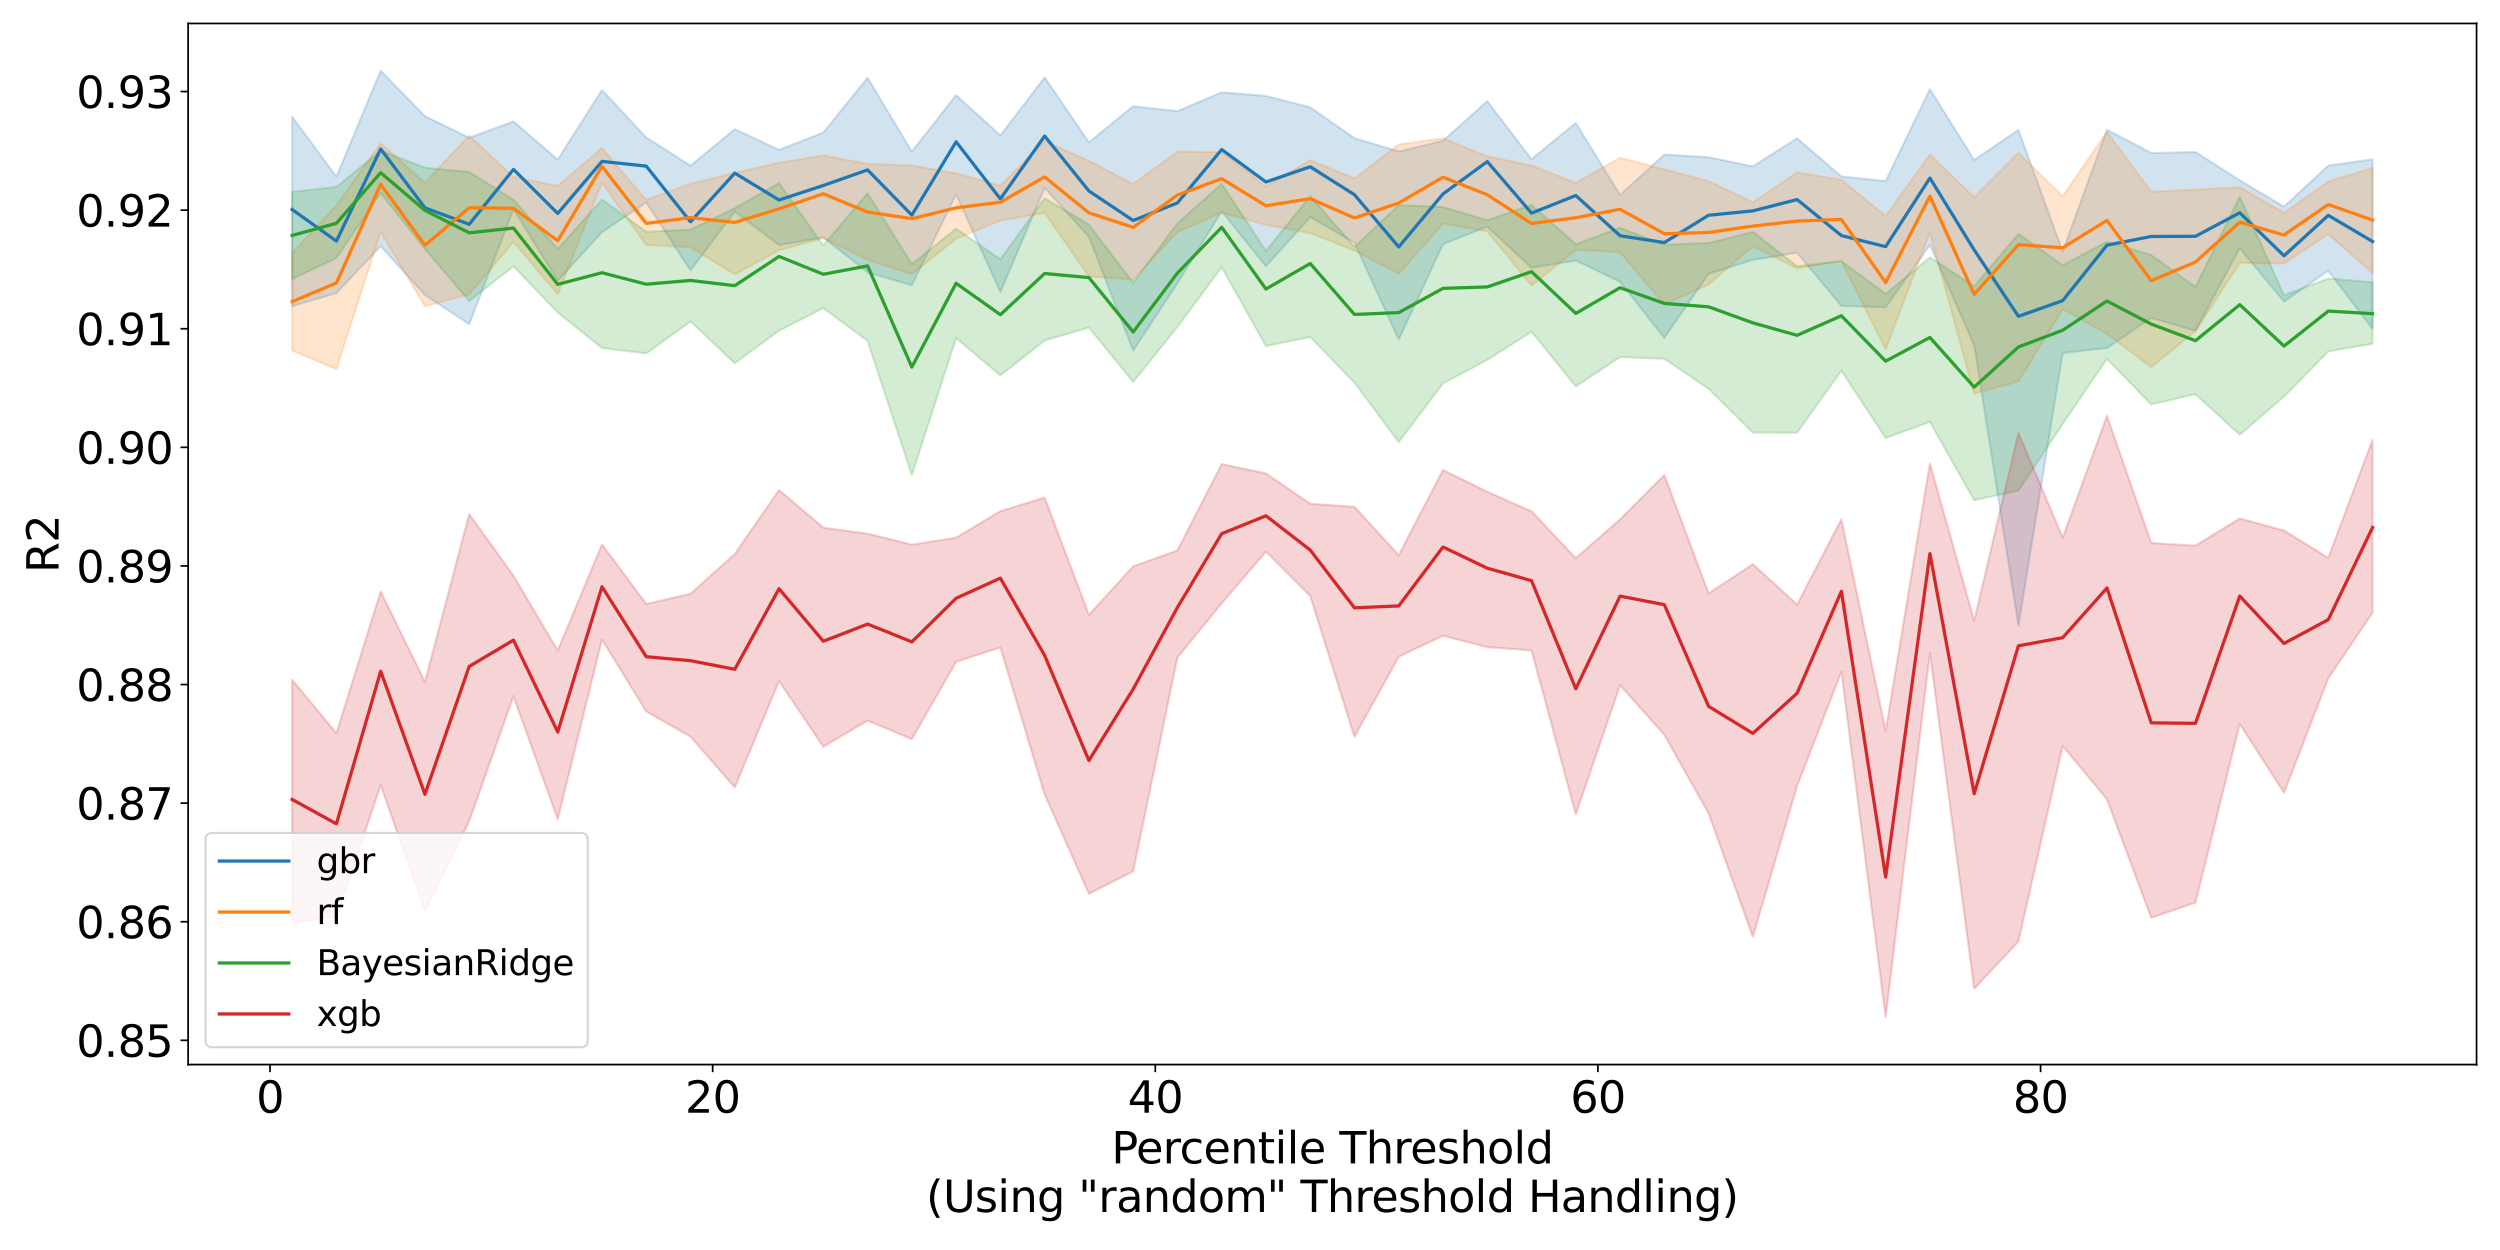 <?xml version="1.0" encoding="utf-8" standalone="no"?>
<!DOCTYPE svg PUBLIC "-//W3C//DTD SVG 1.1//EN"
  "http://www.w3.org/Graphics/SVG/1.1/DTD/svg11.dtd">
<svg xmlns:xlink="http://www.w3.org/1999/xlink" width="1152pt" height="576pt" viewBox="0 0 1152 576" xmlns="http://www.w3.org/2000/svg" version="1.1">
 <defs>
  <style type="text/css">*{stroke-linejoin: round; stroke-linecap: butt}</style>
 </defs>
 <g id="figure_1">
  <g id="patch_1">
   <path d="M 0 576 
L 1152 576 
L 1152 0 
L 0 0 
z
" style="fill: #ffffff"/>
  </g>
  <g id="axes_1">
   <g id="patch_2">
    <path d="M 86.69 490.552 
L 1141.2 490.552 
L 1141.2 10.8 
L 86.69 10.8 
z
" style="fill: #ffffff"/>
   </g>
   <g id="PolyCollection_1">
    <defs>
     <path id="m65c84bf199" d="M 134.622 -522.173 
L 134.622 -434.876 
L 155.019 -440.939 
L 175.416 -462.567 
L 195.812 -440.075 
L 216.209 -426.614 
L 236.606 -479.627 
L 257.003 -446.663 
L 277.399 -469.072 
L 297.796 -482.695 
L 318.193 -451.39 
L 338.589 -478.492 
L 358.986 -463.046 
L 379.383 -466.596 
L 399.78 -450.514 
L 420.176 -444.516 
L 440.573 -486.48 
L 460.97 -441.399 
L 481.366 -489.42 
L 501.763 -466.895 
L 522.16 -414.478 
L 542.557 -445.457 
L 562.953 -478.683 
L 583.35 -453.281 
L 603.747 -475.954 
L 624.143 -464.143 
L 644.54 -419.506 
L 664.937 -463.505 
L 685.333 -471.563 
L 705.73 -452.551 
L 726.127 -455.969 
L 746.524 -446.17 
L 766.92 -420.3 
L 787.317 -449.829 
L 807.714 -456.222 
L 828.11 -459.527 
L 848.507 -435.044 
L 868.904 -434.401 
L 889.301 -463.091 
L 909.697 -416.964 
L 930.094 -287.793 
L 950.491 -413.346 
L 970.887 -415.622 
L 991.284 -429.501 
L 1011.681 -423.576 
L 1032.078 -461.622 
L 1052.474 -437.03 
L 1072.871 -451.268 
L 1093.268 -424.403 
L 1093.268 -502.571 
L 1093.268 -502.571 
L 1072.871 -499.705 
L 1052.474 -480.753 
L 1032.078 -492.909 
L 1011.681 -505.954 
L 991.284 -505.476 
L 970.887 -516.25 
L 950.491 -460.123 
L 930.094 -516.108 
L 909.697 -502.295 
L 889.301 -534.876 
L 868.904 -492.544 
L 848.507 -494.696 
L 828.11 -512.258 
L 807.714 -499.315 
L 787.317 -503.562 
L 766.92 -504.787 
L 746.524 -486.157 
L 726.127 -519.344 
L 705.73 -502.606 
L 685.333 -529.397 
L 664.937 -511.141 
L 644.54 -506.236 
L 624.143 -512.314 
L 603.747 -526.527 
L 583.35 -531.777 
L 562.953 -533.443 
L 542.557 -524.764 
L 522.16 -527.014 
L 501.763 -510.441 
L 481.366 -540.308 
L 460.97 -513.609 
L 440.573 -532.135 
L 420.176 -506.169 
L 399.78 -540.166 
L 379.383 -514.876 
L 358.986 -506.96 
L 338.589 -516.476 
L 318.193 -499.692 
L 297.796 -512.601 
L 277.399 -534.536 
L 257.003 -502.471 
L 236.606 -520.031 
L 216.209 -512.505 
L 195.812 -522.482 
L 175.416 -543.393 
L 155.019 -494.554 
L 134.622 -522.173 
z
" style="stroke: #1f77b4; stroke-opacity: 0.2"/>
    </defs>
    <g clip-path="url(#p43ee505c95)">
     <use xlink:href="#m65c84bf199" x="0" y="576" style="fill: #1f77b4; fill-opacity: 0.2; stroke: #1f77b4; stroke-opacity: 0.2"/>
    </g>
   </g>
   <g id="PolyCollection_2">
    <defs>
     <path id="mfdf18bf08e" d="M 134.622 -459.369 
L 134.622 -414.437 
L 155.019 -405.937 
L 175.416 -469.238 
L 195.812 -434.905 
L 216.209 -440.392 
L 236.606 -464.565 
L 257.003 -440.384 
L 277.399 -491.806 
L 297.796 -463.134 
L 318.193 -462.031 
L 338.589 -449.573 
L 358.986 -460.677 
L 379.383 -466.306 
L 399.78 -456.303 
L 420.176 -449.628 
L 440.573 -466 
L 460.97 -474.373 
L 481.366 -477.911 
L 501.763 -448.609 
L 522.16 -447.147 
L 542.557 -469.043 
L 562.953 -478.029 
L 583.35 -472.402 
L 603.747 -468.532 
L 624.143 -460.591 
L 644.54 -449.834 
L 664.937 -472.993 
L 685.333 -469.453 
L 705.73 -444.383 
L 726.127 -460.842 
L 746.524 -459.788 
L 766.92 -435.756 
L 787.317 -444.882 
L 807.714 -462.5 
L 828.11 -452.389 
L 848.507 -455.811 
L 868.904 -415.103 
L 889.301 -468.787 
L 909.697 -394.677 
L 930.094 -400.186 
L 950.491 -433.6 
L 970.887 -422.117 
L 991.284 -406.804 
L 1011.681 -423.466 
L 1032.078 -454.818 
L 1052.474 -454.608 
L 1072.871 -468.103 
L 1093.268 -450.206 
L 1093.268 -498.607 
L 1093.268 -498.607 
L 1072.871 -492.334 
L 1052.474 -477.936 
L 1032.078 -489.693 
L 1011.681 -488.631 
L 991.284 -487.655 
L 970.887 -515.163 
L 950.491 -485.538 
L 930.094 -505.513 
L 909.697 -485.106 
L 889.301 -504.798 
L 868.904 -476.472 
L 848.507 -493.205 
L 828.11 -496.513 
L 807.714 -482.82 
L 787.317 -492.528 
L 766.92 -497.977 
L 746.524 -503.282 
L 726.127 -491.747 
L 705.73 -499.703 
L 685.333 -503.926 
L 664.937 -512.251 
L 644.54 -509.445 
L 624.143 -493.795 
L 603.747 -502.216 
L 583.35 -490.141 
L 562.953 -505.949 
L 542.557 -506.102 
L 522.16 -491.239 
L 501.763 -501.852 
L 481.366 -510.999 
L 460.97 -490.474 
L 440.573 -496.15 
L 420.176 -499.73 
L 399.78 -500.481 
L 379.383 -504.359 
L 358.986 -500.988 
L 338.589 -496.319 
L 318.193 -491.37 
L 297.796 -483.86 
L 277.399 -507.718 
L 257.003 -490.342 
L 236.606 -494.416 
L 216.209 -513.512 
L 195.812 -491.841 
L 175.416 -509.992 
L 155.019 -481.347 
L 134.622 -459.369 
z
" style="stroke: #ff7f0e; stroke-opacity: 0.2"/>
    </defs>
    <g clip-path="url(#p43ee505c95)">
     <use xlink:href="#mfdf18bf08e" x="0" y="576" style="fill: #ff7f0e; fill-opacity: 0.2; stroke: #ff7f0e; stroke-opacity: 0.2"/>
    </g>
   </g>
   <g id="PolyCollection_3">
    <defs>
     <path id="m3c37f351e6" d="M 134.622 -487.608 
L 134.622 -447.388 
L 155.019 -457.084 
L 175.416 -487.029 
L 195.812 -461.248 
L 216.209 -437.329 
L 236.606 -453.294 
L 257.003 -432.002 
L 277.399 -415.656 
L 297.796 -413.135 
L 318.193 -427.887 
L 338.589 -408.627 
L 358.986 -423.643 
L 379.383 -434.027 
L 399.78 -418.917 
L 420.176 -357.126 
L 440.573 -420.206 
L 460.97 -403.026 
L 481.366 -419.095 
L 501.763 -425.107 
L 522.16 -399.987 
L 542.557 -425.399 
L 562.953 -452.848 
L 583.35 -416.535 
L 603.747 -420.709 
L 624.143 -399.682 
L 644.54 -372.321 
L 664.937 -399.329 
L 685.333 -410.133 
L 705.73 -423.154 
L 726.127 -397.94 
L 746.524 -411.455 
L 766.92 -410.679 
L 787.317 -396.877 
L 807.714 -376.667 
L 828.11 -376.628 
L 848.507 -405.206 
L 868.904 -374.174 
L 889.301 -381.609 
L 909.697 -345.486 
L 930.094 -349.943 
L 950.491 -380.695 
L 970.887 -410.637 
L 991.284 -389.681 
L 1011.681 -394.332 
L 1032.078 -375.674 
L 1052.474 -393.267 
L 1072.871 -414.054 
L 1093.268 -417.618 
L 1093.268 -445.939 
L 1093.268 -445.939 
L 1072.871 -447.661 
L 1052.474 -439.955 
L 1032.078 -485.324 
L 1011.681 -443.735 
L 991.284 -458.462 
L 970.887 -464.64 
L 950.491 -453.766 
L 930.094 -468.252 
L 909.697 -444.149 
L 889.301 -457.373 
L 868.904 -440.618 
L 848.507 -455.634 
L 828.11 -453.334 
L 807.714 -469.161 
L 787.317 -464.008 
L 766.92 -463.292 
L 746.524 -471.031 
L 726.127 -463.467 
L 705.73 -481.583 
L 685.333 -474.496 
L 664.937 -480.579 
L 644.54 -481.493 
L 624.143 -462.176 
L 603.747 -485.627 
L 583.35 -460.375 
L 562.953 -491.254 
L 542.557 -473.094 
L 522.16 -445.684 
L 501.763 -472.45 
L 481.366 -484.628 
L 460.97 -456.517 
L 440.573 -470.649 
L 420.176 -454.318 
L 399.78 -486.936 
L 379.383 -462.959 
L 358.986 -491.629 
L 338.589 -480.094 
L 318.193 -470.189 
L 297.796 -469.169 
L 277.399 -484.012 
L 257.003 -461.287 
L 236.606 -483.978 
L 216.209 -496.732 
L 195.812 -498.727 
L 175.416 -506.566 
L 155.019 -489.84 
L 134.622 -487.608 
z
" style="stroke: #2ca02c; stroke-opacity: 0.2"/>
    </defs>
    <g clip-path="url(#p43ee505c95)">
     <use xlink:href="#m3c37f351e6" x="0" y="576" style="fill: #2ca02c; fill-opacity: 0.2; stroke: #2ca02c; stroke-opacity: 0.2"/>
    </g>
   </g>
   <g id="PolyCollection_4">
    <defs>
     <path id="m3dfb77fd71" d="M 134.622 -262.687 
L 134.622 -150.716 
L 155.019 -153.682 
L 175.416 -214.195 
L 195.812 -156.403 
L 216.209 -197.582 
L 236.606 -255.196 
L 257.003 -198.508 
L 277.399 -281.242 
L 297.796 -248.171 
L 318.193 -236.539 
L 338.589 -213.142 
L 358.986 -262.183 
L 379.383 -231.902 
L 399.78 -243.945 
L 420.176 -235.402 
L 440.573 -271.037 
L 460.97 -277.629 
L 481.366 -209.942 
L 501.763 -164.162 
L 522.16 -174.477 
L 542.557 -272.993 
L 562.953 -297.962 
L 583.35 -321.82 
L 603.747 -301.381 
L 624.143 -236.498 
L 644.54 -273.405 
L 664.937 -283.026 
L 685.333 -277.795 
L 705.73 -276.31 
L 726.127 -200.76 
L 746.524 -260.269 
L 766.92 -237.408 
L 787.317 -201.238 
L 807.714 -144.317 
L 828.11 -213.849 
L 848.507 -266.402 
L 868.904 -107.255 
L 889.301 -275.035 
L 909.697 -120.384 
L 930.094 -142.167 
L 950.491 -232.264 
L 970.887 -207.739 
L 991.284 -153.105 
L 1011.681 -160.082 
L 1032.078 -242.383 
L 1052.474 -210.703 
L 1072.871 -263.43 
L 1093.268 -293.633 
L 1093.268 -373.327 
L 1093.268 -373.327 
L 1072.871 -318.947 
L 1052.474 -331.53 
L 1032.078 -337.1 
L 1011.681 -324.568 
L 991.284 -325.791 
L 970.887 -384.374 
L 950.491 -328.231 
L 930.094 -376.56 
L 909.697 -289.982 
L 889.301 -362.477 
L 868.904 -239.242 
L 848.507 -336.693 
L 828.11 -297.407 
L 807.714 -316.027 
L 787.317 -302.589 
L 766.92 -357.108 
L 746.524 -336.673 
L 726.127 -318.783 
L 705.73 -340.383 
L 685.333 -349.379 
L 664.937 -359.437 
L 644.54 -320.18 
L 624.143 -342.452 
L 603.747 -343.889 
L 583.35 -357.82 
L 562.953 -362.17 
L 542.557 -322.375 
L 522.16 -314.99 
L 501.763 -292.706 
L 481.366 -346.724 
L 460.97 -340.471 
L 440.573 -328.255 
L 420.176 -325.016 
L 399.78 -330.097 
L 379.383 -332.841 
L 358.986 -350.2 
L 338.589 -320.725 
L 318.193 -302.391 
L 297.796 -297.674 
L 277.399 -325.118 
L 257.003 -276.236 
L 236.606 -310.7 
L 216.209 -339.075 
L 195.812 -261.777 
L 175.416 -303.471 
L 155.019 -238.125 
L 134.622 -262.687 
z
" style="stroke: #d62728; stroke-opacity: 0.2"/>
    </defs>
    <g clip-path="url(#p43ee505c95)">
     <use xlink:href="#m3dfb77fd71" x="0" y="576" style="fill: #d62728; fill-opacity: 0.2; stroke: #d62728; stroke-opacity: 0.2"/>
    </g>
   </g>
   <g id="matplotlib.axis_1">
    <g id="xtick_1">
     <g id="line2d_1">
      <defs>
       <path id="ma07304dc47" d="M 0 0 
L 0 3.5 
" style="stroke: #000000; stroke-width: 0.8"/>
      </defs>
      <g>
       <use xlink:href="#ma07304dc47" x="124.424" y="490.552" style="stroke: #000000; stroke-width: 0.8"/>
      </g>
     </g>
     <g id="text_1">
      <!-- 0 -->
      <g transform="translate(118.061 512.749) scale(0.2 -0.2)">
       <defs>
        <path id="DejaVuSans-30" d="M 2034 4250 
Q 1547 4250 1301 3770 
Q 1056 3291 1056 2328 
Q 1056 1369 1301 889 
Q 1547 409 2034 409 
Q 2525 409 2770 889 
Q 3016 1369 3016 2328 
Q 3016 3291 2770 3770 
Q 2525 4250 2034 4250 
z
M 2034 4750 
Q 2819 4750 3233 4129 
Q 3647 3509 3647 2328 
Q 3647 1150 3233 529 
Q 2819 -91 2034 -91 
Q 1250 -91 836 529 
Q 422 1150 422 2328 
Q 422 3509 836 4129 
Q 1250 4750 2034 4750 
z
" transform="scale(0.016)"/>
       </defs>
       <use xlink:href="#DejaVuSans-30"/>
      </g>
     </g>
    </g>
    <g id="xtick_2">
     <g id="line2d_2">
      <g>
       <use xlink:href="#ma07304dc47" x="328.391" y="490.552" style="stroke: #000000; stroke-width: 0.8"/>
      </g>
     </g>
     <g id="text_2">
      <!-- 20 -->
      <g transform="translate(315.666 512.749) scale(0.2 -0.2)">
       <defs>
        <path id="DejaVuSans-32" d="M 1228 531 
L 3431 531 
L 3431 0 
L 469 0 
L 469 531 
Q 828 903 1448 1529 
Q 2069 2156 2228 2338 
Q 2531 2678 2651 2914 
Q 2772 3150 2772 3378 
Q 2772 3750 2511 3984 
Q 2250 4219 1831 4219 
Q 1534 4219 1204 4116 
Q 875 4013 500 3803 
L 500 4441 
Q 881 4594 1212 4672 
Q 1544 4750 1819 4750 
Q 2544 4750 2975 4387 
Q 3406 4025 3406 3419 
Q 3406 3131 3298 2873 
Q 3191 2616 2906 2266 
Q 2828 2175 2409 1742 
Q 1991 1309 1228 531 
z
" transform="scale(0.016)"/>
       </defs>
       <use xlink:href="#DejaVuSans-32"/>
       <use xlink:href="#DejaVuSans-30" x="63.623"/>
      </g>
     </g>
    </g>
    <g id="xtick_3">
     <g id="line2d_3">
      <g>
       <use xlink:href="#ma07304dc47" x="532.358" y="490.552" style="stroke: #000000; stroke-width: 0.8"/>
      </g>
     </g>
     <g id="text_3">
      <!-- 40 -->
      <g transform="translate(519.633 512.749) scale(0.2 -0.2)">
       <defs>
        <path id="DejaVuSans-34" d="M 2419 4116 
L 825 1625 
L 2419 1625 
L 2419 4116 
z
M 2253 4666 
L 3047 4666 
L 3047 1625 
L 3713 1625 
L 3713 1100 
L 3047 1100 
L 3047 0 
L 2419 0 
L 2419 1100 
L 313 1100 
L 313 1709 
L 2253 4666 
z
" transform="scale(0.016)"/>
       </defs>
       <use xlink:href="#DejaVuSans-34"/>
       <use xlink:href="#DejaVuSans-30" x="63.623"/>
      </g>
     </g>
    </g>
    <g id="xtick_4">
     <g id="line2d_4">
      <g>
       <use xlink:href="#ma07304dc47" x="736.325" y="490.552" style="stroke: #000000; stroke-width: 0.8"/>
      </g>
     </g>
     <g id="text_4">
      <!-- 60 -->
      <g transform="translate(723.6 512.749) scale(0.2 -0.2)">
       <defs>
        <path id="DejaVuSans-36" d="M 2113 2584 
Q 1688 2584 1439 2293 
Q 1191 2003 1191 1497 
Q 1191 994 1439 701 
Q 1688 409 2113 409 
Q 2538 409 2786 701 
Q 3034 994 3034 1497 
Q 3034 2003 2786 2293 
Q 2538 2584 2113 2584 
z
M 3366 4563 
L 3366 3988 
Q 3128 4100 2886 4159 
Q 2644 4219 2406 4219 
Q 1781 4219 1451 3797 
Q 1122 3375 1075 2522 
Q 1259 2794 1537 2939 
Q 1816 3084 2150 3084 
Q 2853 3084 3261 2657 
Q 3669 2231 3669 1497 
Q 3669 778 3244 343 
Q 2819 -91 2113 -91 
Q 1303 -91 875 529 
Q 447 1150 447 2328 
Q 447 3434 972 4092 
Q 1497 4750 2381 4750 
Q 2619 4750 2861 4703 
Q 3103 4656 3366 4563 
z
" transform="scale(0.016)"/>
       </defs>
       <use xlink:href="#DejaVuSans-36"/>
       <use xlink:href="#DejaVuSans-30" x="63.623"/>
      </g>
     </g>
    </g>
    <g id="xtick_5">
     <g id="line2d_5">
      <g>
       <use xlink:href="#ma07304dc47" x="940.292" y="490.552" style="stroke: #000000; stroke-width: 0.8"/>
      </g>
     </g>
     <g id="text_5">
      <!-- 80 -->
      <g transform="translate(927.567 512.749) scale(0.2 -0.2)">
       <defs>
        <path id="DejaVuSans-38" d="M 2034 2216 
Q 1584 2216 1326 1975 
Q 1069 1734 1069 1313 
Q 1069 891 1326 650 
Q 1584 409 2034 409 
Q 2484 409 2743 651 
Q 3003 894 3003 1313 
Q 3003 1734 2745 1975 
Q 2488 2216 2034 2216 
z
M 1403 2484 
Q 997 2584 770 2862 
Q 544 3141 544 3541 
Q 544 4100 942 4425 
Q 1341 4750 2034 4750 
Q 2731 4750 3128 4425 
Q 3525 4100 3525 3541 
Q 3525 3141 3298 2862 
Q 3072 2584 2669 2484 
Q 3125 2378 3379 2068 
Q 3634 1759 3634 1313 
Q 3634 634 3220 271 
Q 2806 -91 2034 -91 
Q 1263 -91 848 271 
Q 434 634 434 1313 
Q 434 1759 690 2068 
Q 947 2378 1403 2484 
z
M 1172 3481 
Q 1172 3119 1398 2916 
Q 1625 2713 2034 2713 
Q 2441 2713 2670 2916 
Q 2900 3119 2900 3481 
Q 2900 3844 2670 4047 
Q 2441 4250 2034 4250 
Q 1625 4250 1398 4047 
Q 1172 3844 1172 3481 
z
" transform="scale(0.016)"/>
       </defs>
       <use xlink:href="#DejaVuSans-38"/>
       <use xlink:href="#DejaVuSans-30" x="63.623"/>
      </g>
     </g>
    </g>
    <g id="text_6">
     <!-- Percentile Threshold -->
     <g transform="translate(512.165 536.105) scale(0.2 -0.2)">
      <defs>
       <path id="DejaVuSans-50" d="M 1259 4147 
L 1259 2394 
L 2053 2394 
Q 2494 2394 2734 2622 
Q 2975 2850 2975 3272 
Q 2975 3691 2734 3919 
Q 2494 4147 2053 4147 
L 1259 4147 
z
M 628 4666 
L 2053 4666 
Q 2838 4666 3239 4311 
Q 3641 3956 3641 3272 
Q 3641 2581 3239 2228 
Q 2838 1875 2053 1875 
L 1259 1875 
L 1259 0 
L 628 0 
L 628 4666 
z
" transform="scale(0.016)"/>
       <path id="DejaVuSans-65" d="M 3597 1894 
L 3597 1613 
L 953 1613 
Q 991 1019 1311 708 
Q 1631 397 2203 397 
Q 2534 397 2845 478 
Q 3156 559 3463 722 
L 3463 178 
Q 3153 47 2828 -22 
Q 2503 -91 2169 -91 
Q 1331 -91 842 396 
Q 353 884 353 1716 
Q 353 2575 817 3079 
Q 1281 3584 2069 3584 
Q 2775 3584 3186 3129 
Q 3597 2675 3597 1894 
z
M 3022 2063 
Q 3016 2534 2758 2815 
Q 2500 3097 2075 3097 
Q 1594 3097 1305 2825 
Q 1016 2553 972 2059 
L 3022 2063 
z
" transform="scale(0.016)"/>
       <path id="DejaVuSans-72" d="M 2631 2963 
Q 2534 3019 2420 3045 
Q 2306 3072 2169 3072 
Q 1681 3072 1420 2755 
Q 1159 2438 1159 1844 
L 1159 0 
L 581 0 
L 581 3500 
L 1159 3500 
L 1159 2956 
Q 1341 3275 1631 3429 
Q 1922 3584 2338 3584 
Q 2397 3584 2469 3576 
Q 2541 3569 2628 3553 
L 2631 2963 
z
" transform="scale(0.016)"/>
       <path id="DejaVuSans-63" d="M 3122 3366 
L 3122 2828 
Q 2878 2963 2633 3030 
Q 2388 3097 2138 3097 
Q 1578 3097 1268 2742 
Q 959 2388 959 1747 
Q 959 1106 1268 751 
Q 1578 397 2138 397 
Q 2388 397 2633 464 
Q 2878 531 3122 666 
L 3122 134 
Q 2881 22 2623 -34 
Q 2366 -91 2075 -91 
Q 1284 -91 818 406 
Q 353 903 353 1747 
Q 353 2603 823 3093 
Q 1294 3584 2113 3584 
Q 2378 3584 2631 3529 
Q 2884 3475 3122 3366 
z
" transform="scale(0.016)"/>
       <path id="DejaVuSans-6e" d="M 3513 2113 
L 3513 0 
L 2938 0 
L 2938 2094 
Q 2938 2591 2744 2837 
Q 2550 3084 2163 3084 
Q 1697 3084 1428 2787 
Q 1159 2491 1159 1978 
L 1159 0 
L 581 0 
L 581 3500 
L 1159 3500 
L 1159 2956 
Q 1366 3272 1645 3428 
Q 1925 3584 2291 3584 
Q 2894 3584 3203 3211 
Q 3513 2838 3513 2113 
z
" transform="scale(0.016)"/>
       <path id="DejaVuSans-74" d="M 1172 4494 
L 1172 3500 
L 2356 3500 
L 2356 3053 
L 1172 3053 
L 1172 1153 
Q 1172 725 1289 603 
Q 1406 481 1766 481 
L 2356 481 
L 2356 0 
L 1766 0 
Q 1100 0 847 248 
Q 594 497 594 1153 
L 594 3053 
L 172 3053 
L 172 3500 
L 594 3500 
L 594 4494 
L 1172 4494 
z
" transform="scale(0.016)"/>
       <path id="DejaVuSans-69" d="M 603 3500 
L 1178 3500 
L 1178 0 
L 603 0 
L 603 3500 
z
M 603 4863 
L 1178 4863 
L 1178 4134 
L 603 4134 
L 603 4863 
z
" transform="scale(0.016)"/>
       <path id="DejaVuSans-6c" d="M 603 4863 
L 1178 4863 
L 1178 0 
L 603 0 
L 603 4863 
z
" transform="scale(0.016)"/>
       <path id="DejaVuSans-20" transform="scale(0.016)"/>
       <path id="DejaVuSans-54" d="M -19 4666 
L 3928 4666 
L 3928 4134 
L 2272 4134 
L 2272 0 
L 1638 0 
L 1638 4134 
L -19 4134 
L -19 4666 
z
" transform="scale(0.016)"/>
       <path id="DejaVuSans-68" d="M 3513 2113 
L 3513 0 
L 2938 0 
L 2938 2094 
Q 2938 2591 2744 2837 
Q 2550 3084 2163 3084 
Q 1697 3084 1428 2787 
Q 1159 2491 1159 1978 
L 1159 0 
L 581 0 
L 581 4863 
L 1159 4863 
L 1159 2956 
Q 1366 3272 1645 3428 
Q 1925 3584 2291 3584 
Q 2894 3584 3203 3211 
Q 3513 2838 3513 2113 
z
" transform="scale(0.016)"/>
       <path id="DejaVuSans-73" d="M 2834 3397 
L 2834 2853 
Q 2591 2978 2328 3040 
Q 2066 3103 1784 3103 
Q 1356 3103 1142 2972 
Q 928 2841 928 2578 
Q 928 2378 1081 2264 
Q 1234 2150 1697 2047 
L 1894 2003 
Q 2506 1872 2764 1633 
Q 3022 1394 3022 966 
Q 3022 478 2636 193 
Q 2250 -91 1575 -91 
Q 1294 -91 989 -36 
Q 684 19 347 128 
L 347 722 
Q 666 556 975 473 
Q 1284 391 1588 391 
Q 1994 391 2212 530 
Q 2431 669 2431 922 
Q 2431 1156 2273 1281 
Q 2116 1406 1581 1522 
L 1381 1569 
Q 847 1681 609 1914 
Q 372 2147 372 2553 
Q 372 3047 722 3315 
Q 1072 3584 1716 3584 
Q 2034 3584 2315 3537 
Q 2597 3491 2834 3397 
z
" transform="scale(0.016)"/>
       <path id="DejaVuSans-6f" d="M 1959 3097 
Q 1497 3097 1228 2736 
Q 959 2375 959 1747 
Q 959 1119 1226 758 
Q 1494 397 1959 397 
Q 2419 397 2687 759 
Q 2956 1122 2956 1747 
Q 2956 2369 2687 2733 
Q 2419 3097 1959 3097 
z
M 1959 3584 
Q 2709 3584 3137 3096 
Q 3566 2609 3566 1747 
Q 3566 888 3137 398 
Q 2709 -91 1959 -91 
Q 1206 -91 779 398 
Q 353 888 353 1747 
Q 353 2609 779 3096 
Q 1206 3584 1959 3584 
z
" transform="scale(0.016)"/>
       <path id="DejaVuSans-64" d="M 2906 2969 
L 2906 4863 
L 3481 4863 
L 3481 0 
L 2906 0 
L 2906 525 
Q 2725 213 2448 61 
Q 2172 -91 1784 -91 
Q 1150 -91 751 415 
Q 353 922 353 1747 
Q 353 2572 751 3078 
Q 1150 3584 1784 3584 
Q 2172 3584 2448 3432 
Q 2725 3281 2906 2969 
z
M 947 1747 
Q 947 1113 1208 752 
Q 1469 391 1925 391 
Q 2381 391 2643 752 
Q 2906 1113 2906 1747 
Q 2906 2381 2643 2742 
Q 2381 3103 1925 3103 
Q 1469 3103 1208 2742 
Q 947 2381 947 1747 
z
" transform="scale(0.016)"/>
      </defs>
      <use xlink:href="#DejaVuSans-50"/>
      <use xlink:href="#DejaVuSans-65" x="56.678"/>
      <use xlink:href="#DejaVuSans-72" x="118.201"/>
      <use xlink:href="#DejaVuSans-63" x="157.064"/>
      <use xlink:href="#DejaVuSans-65" x="212.045"/>
      <use xlink:href="#DejaVuSans-6e" x="273.568"/>
      <use xlink:href="#DejaVuSans-74" x="336.947"/>
      <use xlink:href="#DejaVuSans-69" x="376.156"/>
      <use xlink:href="#DejaVuSans-6c" x="403.939"/>
      <use xlink:href="#DejaVuSans-65" x="431.723"/>
      <use xlink:href="#DejaVuSans-20" x="493.246"/>
      <use xlink:href="#DejaVuSans-54" x="525.033"/>
      <use xlink:href="#DejaVuSans-68" x="586.117"/>
      <use xlink:href="#DejaVuSans-72" x="649.496"/>
      <use xlink:href="#DejaVuSans-65" x="688.359"/>
      <use xlink:href="#DejaVuSans-73" x="749.883"/>
      <use xlink:href="#DejaVuSans-68" x="801.982"/>
      <use xlink:href="#DejaVuSans-6f" x="865.361"/>
      <use xlink:href="#DejaVuSans-6c" x="926.543"/>
      <use xlink:href="#DejaVuSans-64" x="954.326"/>
     </g>
     <!-- (Using "random" Threshold Handling) -->
     <g transform="translate(426.778 558.501) scale(0.2 -0.2)">
      <defs>
       <path id="DejaVuSans-28" d="M 1984 4856 
Q 1566 4138 1362 3434 
Q 1159 2731 1159 2009 
Q 1159 1288 1364 580 
Q 1569 -128 1984 -844 
L 1484 -844 
Q 1016 -109 783 600 
Q 550 1309 550 2009 
Q 550 2706 781 3412 
Q 1013 4119 1484 4856 
L 1984 4856 
z
" transform="scale(0.016)"/>
       <path id="DejaVuSans-55" d="M 556 4666 
L 1191 4666 
L 1191 1831 
Q 1191 1081 1462 751 
Q 1734 422 2344 422 
Q 2950 422 3222 751 
Q 3494 1081 3494 1831 
L 3494 4666 
L 4128 4666 
L 4128 1753 
Q 4128 841 3676 375 
Q 3225 -91 2344 -91 
Q 1459 -91 1007 375 
Q 556 841 556 1753 
L 556 4666 
z
" transform="scale(0.016)"/>
       <path id="DejaVuSans-67" d="M 2906 1791 
Q 2906 2416 2648 2759 
Q 2391 3103 1925 3103 
Q 1463 3103 1205 2759 
Q 947 2416 947 1791 
Q 947 1169 1205 825 
Q 1463 481 1925 481 
Q 2391 481 2648 825 
Q 2906 1169 2906 1791 
z
M 3481 434 
Q 3481 -459 3084 -895 
Q 2688 -1331 1869 -1331 
Q 1566 -1331 1297 -1286 
Q 1028 -1241 775 -1147 
L 775 -588 
Q 1028 -725 1275 -790 
Q 1522 -856 1778 -856 
Q 2344 -856 2625 -561 
Q 2906 -266 2906 331 
L 2906 616 
Q 2728 306 2450 153 
Q 2172 0 1784 0 
Q 1141 0 747 490 
Q 353 981 353 1791 
Q 353 2603 747 3093 
Q 1141 3584 1784 3584 
Q 2172 3584 2450 3431 
Q 2728 3278 2906 2969 
L 2906 3500 
L 3481 3500 
L 3481 434 
z
" transform="scale(0.016)"/>
       <path id="DejaVuSans-22" d="M 1147 4666 
L 1147 2931 
L 616 2931 
L 616 4666 
L 1147 4666 
z
M 2328 4666 
L 2328 2931 
L 1797 2931 
L 1797 4666 
L 2328 4666 
z
" transform="scale(0.016)"/>
       <path id="DejaVuSans-61" d="M 2194 1759 
Q 1497 1759 1228 1600 
Q 959 1441 959 1056 
Q 959 750 1161 570 
Q 1363 391 1709 391 
Q 2188 391 2477 730 
Q 2766 1069 2766 1631 
L 2766 1759 
L 2194 1759 
z
M 3341 1997 
L 3341 0 
L 2766 0 
L 2766 531 
Q 2569 213 2275 61 
Q 1981 -91 1556 -91 
Q 1019 -91 701 211 
Q 384 513 384 1019 
Q 384 1609 779 1909 
Q 1175 2209 1959 2209 
L 2766 2209 
L 2766 2266 
Q 2766 2663 2505 2880 
Q 2244 3097 1772 3097 
Q 1472 3097 1187 3025 
Q 903 2953 641 2809 
L 641 3341 
Q 956 3463 1253 3523 
Q 1550 3584 1831 3584 
Q 2591 3584 2966 3190 
Q 3341 2797 3341 1997 
z
" transform="scale(0.016)"/>
       <path id="DejaVuSans-6d" d="M 3328 2828 
Q 3544 3216 3844 3400 
Q 4144 3584 4550 3584 
Q 5097 3584 5394 3201 
Q 5691 2819 5691 2113 
L 5691 0 
L 5113 0 
L 5113 2094 
Q 5113 2597 4934 2840 
Q 4756 3084 4391 3084 
Q 3944 3084 3684 2787 
Q 3425 2491 3425 1978 
L 3425 0 
L 2847 0 
L 2847 2094 
Q 2847 2600 2669 2842 
Q 2491 3084 2119 3084 
Q 1678 3084 1418 2786 
Q 1159 2488 1159 1978 
L 1159 0 
L 581 0 
L 581 3500 
L 1159 3500 
L 1159 2956 
Q 1356 3278 1631 3431 
Q 1906 3584 2284 3584 
Q 2666 3584 2933 3390 
Q 3200 3197 3328 2828 
z
" transform="scale(0.016)"/>
       <path id="DejaVuSans-48" d="M 628 4666 
L 1259 4666 
L 1259 2753 
L 3553 2753 
L 3553 4666 
L 4184 4666 
L 4184 0 
L 3553 0 
L 3553 2222 
L 1259 2222 
L 1259 0 
L 628 0 
L 628 4666 
z
" transform="scale(0.016)"/>
       <path id="DejaVuSans-29" d="M 513 4856 
L 1013 4856 
Q 1481 4119 1714 3412 
Q 1947 2706 1947 2009 
Q 1947 1309 1714 600 
Q 1481 -109 1013 -844 
L 513 -844 
Q 928 -128 1133 580 
Q 1338 1288 1338 2009 
Q 1338 2731 1133 3434 
Q 928 4138 513 4856 
z
" transform="scale(0.016)"/>
      </defs>
      <use xlink:href="#DejaVuSans-28"/>
      <use xlink:href="#DejaVuSans-55" x="39.014"/>
      <use xlink:href="#DejaVuSans-73" x="112.207"/>
      <use xlink:href="#DejaVuSans-69" x="164.307"/>
      <use xlink:href="#DejaVuSans-6e" x="192.09"/>
      <use xlink:href="#DejaVuSans-67" x="255.469"/>
      <use xlink:href="#DejaVuSans-20" x="318.945"/>
      <use xlink:href="#DejaVuSans-22" x="350.732"/>
      <use xlink:href="#DejaVuSans-72" x="396.729"/>
      <use xlink:href="#DejaVuSans-61" x="437.842"/>
      <use xlink:href="#DejaVuSans-6e" x="499.121"/>
      <use xlink:href="#DejaVuSans-64" x="562.5"/>
      <use xlink:href="#DejaVuSans-6f" x="625.977"/>
      <use xlink:href="#DejaVuSans-6d" x="687.158"/>
      <use xlink:href="#DejaVuSans-22" x="784.57"/>
      <use xlink:href="#DejaVuSans-20" x="830.566"/>
      <use xlink:href="#DejaVuSans-54" x="862.354"/>
      <use xlink:href="#DejaVuSans-68" x="923.438"/>
      <use xlink:href="#DejaVuSans-72" x="986.816"/>
      <use xlink:href="#DejaVuSans-65" x="1025.68"/>
      <use xlink:href="#DejaVuSans-73" x="1087.203"/>
      <use xlink:href="#DejaVuSans-68" x="1139.303"/>
      <use xlink:href="#DejaVuSans-6f" x="1202.682"/>
      <use xlink:href="#DejaVuSans-6c" x="1263.863"/>
      <use xlink:href="#DejaVuSans-64" x="1291.646"/>
      <use xlink:href="#DejaVuSans-20" x="1355.123"/>
      <use xlink:href="#DejaVuSans-48" x="1386.91"/>
      <use xlink:href="#DejaVuSans-61" x="1462.105"/>
      <use xlink:href="#DejaVuSans-6e" x="1523.385"/>
      <use xlink:href="#DejaVuSans-64" x="1586.764"/>
      <use xlink:href="#DejaVuSans-6c" x="1650.24"/>
      <use xlink:href="#DejaVuSans-69" x="1678.023"/>
      <use xlink:href="#DejaVuSans-6e" x="1705.807"/>
      <use xlink:href="#DejaVuSans-67" x="1769.186"/>
      <use xlink:href="#DejaVuSans-29" x="1832.662"/>
     </g>
    </g>
   </g>
   <g id="matplotlib.axis_2">
    <g id="ytick_1">
     <g id="line2d_6">
      <defs>
       <path id="m0543163850" d="M 0 0 
L -3.5 0 
" style="stroke: #000000; stroke-width: 0.8"/>
      </defs>
      <g>
       <use xlink:href="#m0543163850" x="86.69" y="479.382" style="stroke: #000000; stroke-width: 0.8"/>
      </g>
     </g>
     <g id="text_7">
      <!-- 0.85 -->
      <g transform="translate(35.159 486.98) scale(0.2 -0.2)">
       <defs>
        <path id="DejaVuSans-2e" d="M 684 794 
L 1344 794 
L 1344 0 
L 684 0 
L 684 794 
z
" transform="scale(0.016)"/>
        <path id="DejaVuSans-35" d="M 691 4666 
L 3169 4666 
L 3169 4134 
L 1269 4134 
L 1269 2991 
Q 1406 3038 1543 3061 
Q 1681 3084 1819 3084 
Q 2600 3084 3056 2656 
Q 3513 2228 3513 1497 
Q 3513 744 3044 326 
Q 2575 -91 1722 -91 
Q 1428 -91 1123 -41 
Q 819 9 494 109 
L 494 744 
Q 775 591 1075 516 
Q 1375 441 1709 441 
Q 2250 441 2565 725 
Q 2881 1009 2881 1497 
Q 2881 1984 2565 2268 
Q 2250 2553 1709 2553 
Q 1456 2553 1204 2497 
Q 953 2441 691 2322 
L 691 4666 
z
" transform="scale(0.016)"/>
       </defs>
       <use xlink:href="#DejaVuSans-30"/>
       <use xlink:href="#DejaVuSans-2e" x="63.623"/>
       <use xlink:href="#DejaVuSans-38" x="95.41"/>
       <use xlink:href="#DejaVuSans-35" x="159.033"/>
      </g>
     </g>
    </g>
    <g id="ytick_2">
     <g id="line2d_7">
      <g>
       <use xlink:href="#m0543163850" x="86.69" y="424.73" style="stroke: #000000; stroke-width: 0.8"/>
      </g>
     </g>
     <g id="text_8">
      <!-- 0.86 -->
      <g transform="translate(35.159 432.328) scale(0.2 -0.2)">
       <use xlink:href="#DejaVuSans-30"/>
       <use xlink:href="#DejaVuSans-2e" x="63.623"/>
       <use xlink:href="#DejaVuSans-38" x="95.41"/>
       <use xlink:href="#DejaVuSans-36" x="159.033"/>
      </g>
     </g>
    </g>
    <g id="ytick_3">
     <g id="line2d_8">
      <g>
       <use xlink:href="#m0543163850" x="86.69" y="370.078" style="stroke: #000000; stroke-width: 0.8"/>
      </g>
     </g>
     <g id="text_9">
      <!-- 0.87 -->
      <g transform="translate(35.159 377.676) scale(0.2 -0.2)">
       <defs>
        <path id="DejaVuSans-37" d="M 525 4666 
L 3525 4666 
L 3525 4397 
L 1831 0 
L 1172 0 
L 2766 4134 
L 525 4134 
L 525 4666 
z
" transform="scale(0.016)"/>
       </defs>
       <use xlink:href="#DejaVuSans-30"/>
       <use xlink:href="#DejaVuSans-2e" x="63.623"/>
       <use xlink:href="#DejaVuSans-38" x="95.41"/>
       <use xlink:href="#DejaVuSans-37" x="159.033"/>
      </g>
     </g>
    </g>
    <g id="ytick_4">
     <g id="line2d_9">
      <g>
       <use xlink:href="#m0543163850" x="86.69" y="315.426" style="stroke: #000000; stroke-width: 0.8"/>
      </g>
     </g>
     <g id="text_10">
      <!-- 0.88 -->
      <g transform="translate(35.159 323.025) scale(0.2 -0.2)">
       <use xlink:href="#DejaVuSans-30"/>
       <use xlink:href="#DejaVuSans-2e" x="63.623"/>
       <use xlink:href="#DejaVuSans-38" x="95.41"/>
       <use xlink:href="#DejaVuSans-38" x="159.033"/>
      </g>
     </g>
    </g>
    <g id="ytick_5">
     <g id="line2d_10">
      <g>
       <use xlink:href="#m0543163850" x="86.69" y="260.774" style="stroke: #000000; stroke-width: 0.8"/>
      </g>
     </g>
     <g id="text_11">
      <!-- 0.89 -->
      <g transform="translate(35.159 268.373) scale(0.2 -0.2)">
       <defs>
        <path id="DejaVuSans-39" d="M 703 97 
L 703 672 
Q 941 559 1184 500 
Q 1428 441 1663 441 
Q 2288 441 2617 861 
Q 2947 1281 2994 2138 
Q 2813 1869 2534 1725 
Q 2256 1581 1919 1581 
Q 1219 1581 811 2004 
Q 403 2428 403 3163 
Q 403 3881 828 4315 
Q 1253 4750 1959 4750 
Q 2769 4750 3195 4129 
Q 3622 3509 3622 2328 
Q 3622 1225 3098 567 
Q 2575 -91 1691 -91 
Q 1453 -91 1209 -44 
Q 966 3 703 97 
z
M 1959 2075 
Q 2384 2075 2632 2365 
Q 2881 2656 2881 3163 
Q 2881 3666 2632 3958 
Q 2384 4250 1959 4250 
Q 1534 4250 1286 3958 
Q 1038 3666 1038 3163 
Q 1038 2656 1286 2365 
Q 1534 2075 1959 2075 
z
" transform="scale(0.016)"/>
       </defs>
       <use xlink:href="#DejaVuSans-30"/>
       <use xlink:href="#DejaVuSans-2e" x="63.623"/>
       <use xlink:href="#DejaVuSans-38" x="95.41"/>
       <use xlink:href="#DejaVuSans-39" x="159.033"/>
      </g>
     </g>
    </g>
    <g id="ytick_6">
     <g id="line2d_11">
      <g>
       <use xlink:href="#m0543163850" x="86.69" y="206.123" style="stroke: #000000; stroke-width: 0.8"/>
      </g>
     </g>
     <g id="text_12">
      <!-- 0.90 -->
      <g transform="translate(35.159 213.721) scale(0.2 -0.2)">
       <use xlink:href="#DejaVuSans-30"/>
       <use xlink:href="#DejaVuSans-2e" x="63.623"/>
       <use xlink:href="#DejaVuSans-39" x="95.41"/>
       <use xlink:href="#DejaVuSans-30" x="159.033"/>
      </g>
     </g>
    </g>
    <g id="ytick_7">
     <g id="line2d_12">
      <g>
       <use xlink:href="#m0543163850" x="86.69" y="151.471" style="stroke: #000000; stroke-width: 0.8"/>
      </g>
     </g>
     <g id="text_13">
      <!-- 0.91 -->
      <g transform="translate(35.159 159.069) scale(0.2 -0.2)">
       <defs>
        <path id="DejaVuSans-31" d="M 794 531 
L 1825 531 
L 1825 4091 
L 703 3866 
L 703 4441 
L 1819 4666 
L 2450 4666 
L 2450 531 
L 3481 531 
L 3481 0 
L 794 0 
L 794 531 
z
" transform="scale(0.016)"/>
       </defs>
       <use xlink:href="#DejaVuSans-30"/>
       <use xlink:href="#DejaVuSans-2e" x="63.623"/>
       <use xlink:href="#DejaVuSans-39" x="95.41"/>
       <use xlink:href="#DejaVuSans-31" x="159.033"/>
      </g>
     </g>
    </g>
    <g id="ytick_8">
     <g id="line2d_13">
      <g>
       <use xlink:href="#m0543163850" x="86.69" y="96.819" style="stroke: #000000; stroke-width: 0.8"/>
      </g>
     </g>
     <g id="text_14">
      <!-- 0.92 -->
      <g transform="translate(35.159 104.418) scale(0.2 -0.2)">
       <use xlink:href="#DejaVuSans-30"/>
       <use xlink:href="#DejaVuSans-2e" x="63.623"/>
       <use xlink:href="#DejaVuSans-39" x="95.41"/>
       <use xlink:href="#DejaVuSans-32" x="159.033"/>
      </g>
     </g>
    </g>
    <g id="ytick_9">
     <g id="line2d_14">
      <g>
       <use xlink:href="#m0543163850" x="86.69" y="42.167" style="stroke: #000000; stroke-width: 0.8"/>
      </g>
     </g>
     <g id="text_15">
      <!-- 0.93 -->
      <g transform="translate(35.159 49.766) scale(0.2 -0.2)">
       <defs>
        <path id="DejaVuSans-33" d="M 2597 2516 
Q 3050 2419 3304 2112 
Q 3559 1806 3559 1356 
Q 3559 666 3084 287 
Q 2609 -91 1734 -91 
Q 1441 -91 1130 -33 
Q 819 25 488 141 
L 488 750 
Q 750 597 1062 519 
Q 1375 441 1716 441 
Q 2309 441 2620 675 
Q 2931 909 2931 1356 
Q 2931 1769 2642 2001 
Q 2353 2234 1838 2234 
L 1294 2234 
L 1294 2753 
L 1863 2753 
Q 2328 2753 2575 2939 
Q 2822 3125 2822 3475 
Q 2822 3834 2567 4026 
Q 2313 4219 1838 4219 
Q 1578 4219 1281 4162 
Q 984 4106 628 3988 
L 628 4550 
Q 988 4650 1302 4700 
Q 1616 4750 1894 4750 
Q 2613 4750 3031 4423 
Q 3450 4097 3450 3541 
Q 3450 3153 3228 2886 
Q 3006 2619 2597 2516 
z
" transform="scale(0.016)"/>
       </defs>
       <use xlink:href="#DejaVuSans-30"/>
       <use xlink:href="#DejaVuSans-2e" x="63.623"/>
       <use xlink:href="#DejaVuSans-39" x="95.41"/>
       <use xlink:href="#DejaVuSans-33" x="159.033"/>
      </g>
     </g>
    </g>
    <g id="text_16">
     <!-- R2 -->
     <g transform="translate(26.999 263.987) rotate(-90) scale(0.2 -0.2)">
      <defs>
       <path id="DejaVuSans-52" d="M 2841 2188 
Q 3044 2119 3236 1894 
Q 3428 1669 3622 1275 
L 4263 0 
L 3584 0 
L 2988 1197 
Q 2756 1666 2539 1819 
Q 2322 1972 1947 1972 
L 1259 1972 
L 1259 0 
L 628 0 
L 628 4666 
L 2053 4666 
Q 2853 4666 3247 4331 
Q 3641 3997 3641 3322 
Q 3641 2881 3436 2590 
Q 3231 2300 2841 2188 
z
M 1259 4147 
L 1259 2491 
L 2053 2491 
Q 2509 2491 2742 2702 
Q 2975 2913 2975 3322 
Q 2975 3731 2742 3939 
Q 2509 4147 2053 4147 
L 1259 4147 
z
" transform="scale(0.016)"/>
      </defs>
      <use xlink:href="#DejaVuSans-52"/>
      <use xlink:href="#DejaVuSans-32" x="69.482"/>
     </g>
    </g>
   </g>
   <g id="line2d_15">
    <path d="M 134.622 96.55 
L 155.019 111.088 
L 175.416 68.641 
L 195.812 95.779 
L 216.209 103.339 
L 236.606 78.054 
L 257.003 98.366 
L 277.399 74.358 
L 297.796 76.552 
L 318.193 102.204 
L 338.589 79.767 
L 358.986 92.171 
L 379.383 85.464 
L 399.78 78.295 
L 420.176 99.129 
L 440.573 65.324 
L 460.97 91.649 
L 481.366 62.691 
L 501.763 87.998 
L 522.16 101.621 
L 542.557 93.503 
L 562.953 68.909 
L 583.35 83.86 
L 603.747 76.84 
L 624.143 89.733 
L 644.54 113.792 
L 664.937 89.374 
L 685.333 74.462 
L 705.73 98.214 
L 726.127 90.094 
L 746.524 108.636 
L 766.92 111.765 
L 787.317 99.183 
L 807.714 97.173 
L 828.11 91.959 
L 848.507 108.539 
L 868.904 113.667 
L 889.301 82.026 
L 909.697 115.166 
L 930.094 145.761 
L 950.491 138.519 
L 970.887 112.976 
L 991.284 108.972 
L 1011.681 108.885 
L 1032.078 98.036 
L 1052.474 117.877 
L 1072.871 99.225 
L 1093.268 111.274 
" clip-path="url(#p43ee505c95)" style="fill: none; stroke: #1f77b4; stroke-width: 1.5; stroke-linecap: square"/>
   </g>
   <g id="line2d_16">
    <path d="M 134.622 138.966 
L 155.019 130.38 
L 175.416 84.92 
L 195.812 113.009 
L 216.209 95.74 
L 236.606 95.985 
L 257.003 110.937 
L 277.399 76.62 
L 297.796 102.953 
L 318.193 100.279 
L 338.589 102.488 
L 358.986 96.243 
L 379.383 89.287 
L 399.78 97.682 
L 420.176 100.771 
L 440.573 95.769 
L 460.97 93.2 
L 481.366 81.545 
L 501.763 98.07 
L 522.16 104.77 
L 542.557 89.847 
L 562.953 82.351 
L 583.35 94.801 
L 603.747 91.546 
L 624.143 100.43 
L 644.54 93.552 
L 664.937 81.667 
L 685.333 89.726 
L 705.73 102.982 
L 726.127 100.325 
L 746.524 96.443 
L 766.92 107.683 
L 787.317 107.112 
L 807.714 104.178 
L 828.11 101.876 
L 848.507 101.109 
L 868.904 130.221 
L 889.301 90.367 
L 909.697 135.656 
L 930.094 112.745 
L 950.491 114.194 
L 970.887 101.55 
L 991.284 129.33 
L 1011.681 120.735 
L 1032.078 102.376 
L 1052.474 108.292 
L 1072.871 94.23 
L 1093.268 101.408 
" clip-path="url(#p43ee505c95)" style="fill: none; stroke: #ff7f0e; stroke-width: 1.5; stroke-linecap: square"/>
   </g>
   <g id="line2d_17">
    <path d="M 134.622 108.503 
L 155.019 102.878 
L 175.416 79.58 
L 195.812 96.96 
L 216.209 107.276 
L 236.606 105.095 
L 257.003 131.035 
L 277.399 125.671 
L 297.796 130.974 
L 318.193 129.229 
L 338.589 131.639 
L 358.986 118.169 
L 379.383 126.383 
L 399.78 122.524 
L 420.176 169.146 
L 440.573 130.538 
L 460.97 145.008 
L 481.366 126.028 
L 501.763 127.914 
L 522.16 152.971 
L 542.557 125.839 
L 562.953 104.73 
L 583.35 133.18 
L 603.747 121.432 
L 624.143 144.896 
L 644.54 144.05 
L 664.937 132.872 
L 685.333 132.223 
L 705.73 125.184 
L 726.127 144.405 
L 746.524 132.577 
L 766.92 139.803 
L 787.317 141.382 
L 807.714 148.777 
L 828.11 154.51 
L 848.507 145.505 
L 868.904 166.427 
L 889.301 155.498 
L 909.697 178.384 
L 930.094 159.885 
L 950.491 152.176 
L 970.887 138.698 
L 991.284 149.34 
L 1011.681 156.991 
L 1032.078 140.393 
L 1052.474 159.477 
L 1072.871 143.354 
L 1093.268 144.531 
" clip-path="url(#p43ee505c95)" style="fill: none; stroke: #2ca02c; stroke-width: 1.5; stroke-linecap: square"/>
   </g>
   <g id="line2d_18">
    <path d="M 134.622 368.4 
L 155.019 379.614 
L 175.416 309.304 
L 195.812 366.02 
L 216.209 307.088 
L 236.606 294.975 
L 257.003 337.305 
L 277.399 270.365 
L 297.796 302.617 
L 318.193 304.446 
L 338.589 308.402 
L 358.986 271.276 
L 379.383 295.48 
L 399.78 287.576 
L 420.176 295.768 
L 440.573 275.674 
L 460.97 266.409 
L 481.366 302.01 
L 501.763 350.458 
L 522.16 317.555 
L 542.557 279.896 
L 562.953 245.931 
L 583.35 237.681 
L 603.747 253.464 
L 624.143 280.093 
L 644.54 279.207 
L 664.937 252.061 
L 685.333 261.829 
L 705.73 267.566 
L 726.127 317.398 
L 746.524 274.694 
L 766.92 278.638 
L 787.317 325.483 
L 807.714 337.946 
L 828.11 319.445 
L 848.507 272.485 
L 868.904 404.125 
L 889.301 255.1 
L 909.697 365.734 
L 930.094 297.582 
L 950.491 293.841 
L 970.887 270.949 
L 991.284 333.082 
L 1011.681 333.321 
L 1032.078 274.652 
L 1052.474 296.509 
L 1072.871 285.53 
L 1093.268 243.083 
" clip-path="url(#p43ee505c95)" style="fill: none; stroke: #d62728; stroke-width: 1.5; stroke-linecap: square"/>
   </g>
   <g id="line2d_19"/>
   <g id="line2d_20"/>
   <g id="line2d_21"/>
   <g id="line2d_22"/>
   <g id="patch_3">
    <path d="M 86.69 490.552 
L 86.69 10.8 
" style="fill: none; stroke: #000000; stroke-width: 0.8; stroke-linejoin: miter; stroke-linecap: square"/>
   </g>
   <g id="patch_4">
    <path d="M 1141.2 490.552 
L 1141.2 10.8 
" style="fill: none; stroke: #000000; stroke-width: 0.8; stroke-linejoin: miter; stroke-linecap: square"/>
   </g>
   <g id="patch_5">
    <path d="M 86.69 490.552 
L 1141.2 490.552 
" style="fill: none; stroke: #000000; stroke-width: 0.8; stroke-linejoin: miter; stroke-linecap: square"/>
   </g>
   <g id="patch_6">
    <path d="M 86.69 10.8 
L 1141.2 10.8 
" style="fill: none; stroke: #000000; stroke-width: 0.8; stroke-linejoin: miter; stroke-linecap: square"/>
   </g>
   <g id="legend_1">
    <g id="patch_7">
     <path d="M 97.89 482.552 
L 267.635 482.552 
Q 270.835 482.552 270.835 479.352 
L 270.835 387.012 
Q 270.835 383.812 267.635 383.812 
L 97.89 383.812 
Q 94.69 383.812 94.69 387.012 
L 94.69 479.352 
Q 94.69 482.552 97.89 482.552 
z
" style="fill: #ffffff; opacity: 0.8; stroke: #cccccc; stroke-linejoin: miter"/>
    </g>
    <g id="line2d_23">
     <path d="M 101.09 396.769 
L 117.09 396.769 
L 133.09 396.769 
" style="fill: none; stroke: #1f77b4; stroke-width: 1.5; stroke-linecap: square"/>
    </g>
    <g id="text_17">
     <!-- gbr -->
     <g transform="translate(145.89 402.37) scale(0.16 -0.16)">
      <defs>
       <path id="DejaVuSans-62" d="M 3116 1747 
Q 3116 2381 2855 2742 
Q 2594 3103 2138 3103 
Q 1681 3103 1420 2742 
Q 1159 2381 1159 1747 
Q 1159 1113 1420 752 
Q 1681 391 2138 391 
Q 2594 391 2855 752 
Q 3116 1113 3116 1747 
z
M 1159 2969 
Q 1341 3281 1617 3432 
Q 1894 3584 2278 3584 
Q 2916 3584 3314 3078 
Q 3713 2572 3713 1747 
Q 3713 922 3314 415 
Q 2916 -91 2278 -91 
Q 1894 -91 1617 61 
Q 1341 213 1159 525 
L 1159 0 
L 581 0 
L 581 4863 
L 1159 4863 
L 1159 2969 
z
" transform="scale(0.016)"/>
      </defs>
      <use xlink:href="#DejaVuSans-67"/>
      <use xlink:href="#DejaVuSans-62" x="63.477"/>
      <use xlink:href="#DejaVuSans-72" x="126.953"/>
     </g>
    </g>
    <g id="line2d_24">
     <path d="M 101.09 420.255 
L 117.09 420.255 
L 133.09 420.255 
" style="fill: none; stroke: #ff7f0e; stroke-width: 1.5; stroke-linecap: square"/>
    </g>
    <g id="text_18">
     <!-- rf -->
     <g transform="translate(145.89 425.854) scale(0.16 -0.16)">
      <defs>
       <path id="DejaVuSans-66" d="M 2375 4863 
L 2375 4384 
L 1825 4384 
Q 1516 4384 1395 4259 
Q 1275 4134 1275 3809 
L 1275 3500 
L 2222 3500 
L 2222 3053 
L 1275 3053 
L 1275 0 
L 697 0 
L 697 3053 
L 147 3053 
L 147 3500 
L 697 3500 
L 697 3744 
Q 697 4328 969 4595 
Q 1241 4863 1831 4863 
L 2375 4863 
z
" transform="scale(0.016)"/>
      </defs>
      <use xlink:href="#DejaVuSans-72"/>
      <use xlink:href="#DejaVuSans-66" x="41.113"/>
     </g>
    </g>
    <g id="line2d_25">
     <path d="M 101.09 443.74 
L 117.09 443.74 
L 133.09 443.74 
" style="fill: none; stroke: #2ca02c; stroke-width: 1.5; stroke-linecap: square"/>
    </g>
    <g id="text_19">
     <!-- BayesianRidge -->
     <g transform="translate(145.89 449.339) scale(0.16 -0.16)">
      <defs>
       <path id="DejaVuSans-42" d="M 1259 2228 
L 1259 519 
L 2272 519 
Q 2781 519 3026 730 
Q 3272 941 3272 1375 
Q 3272 1813 3026 2020 
Q 2781 2228 2272 2228 
L 1259 2228 
z
M 1259 4147 
L 1259 2741 
L 2194 2741 
Q 2656 2741 2882 2914 
Q 3109 3088 3109 3444 
Q 3109 3797 2882 3972 
Q 2656 4147 2194 4147 
L 1259 4147 
z
M 628 4666 
L 2241 4666 
Q 2963 4666 3353 4366 
Q 3744 4066 3744 3513 
Q 3744 3084 3544 2831 
Q 3344 2578 2956 2516 
Q 3422 2416 3680 2098 
Q 3938 1781 3938 1306 
Q 3938 681 3513 340 
Q 3088 0 2303 0 
L 628 0 
L 628 4666 
z
" transform="scale(0.016)"/>
       <path id="DejaVuSans-79" d="M 2059 -325 
Q 1816 -950 1584 -1140 
Q 1353 -1331 966 -1331 
L 506 -1331 
L 506 -850 
L 844 -850 
Q 1081 -850 1212 -737 
Q 1344 -625 1503 -206 
L 1606 56 
L 191 3500 
L 800 3500 
L 1894 763 
L 2988 3500 
L 3597 3500 
L 2059 -325 
z
" transform="scale(0.016)"/>
      </defs>
      <use xlink:href="#DejaVuSans-42"/>
      <use xlink:href="#DejaVuSans-61" x="68.604"/>
      <use xlink:href="#DejaVuSans-79" x="129.883"/>
      <use xlink:href="#DejaVuSans-65" x="189.062"/>
      <use xlink:href="#DejaVuSans-73" x="250.586"/>
      <use xlink:href="#DejaVuSans-69" x="302.686"/>
      <use xlink:href="#DejaVuSans-61" x="330.469"/>
      <use xlink:href="#DejaVuSans-6e" x="391.748"/>
      <use xlink:href="#DejaVuSans-52" x="455.127"/>
      <use xlink:href="#DejaVuSans-69" x="524.609"/>
      <use xlink:href="#DejaVuSans-64" x="552.393"/>
      <use xlink:href="#DejaVuSans-67" x="615.869"/>
      <use xlink:href="#DejaVuSans-65" x="679.346"/>
     </g>
    </g>
    <g id="line2d_26">
     <path d="M 101.09 467.224 
L 117.09 467.224 
L 133.09 467.224 
" style="fill: none; stroke: #d62728; stroke-width: 1.5; stroke-linecap: square"/>
    </g>
    <g id="text_20">
     <!-- xgb -->
     <g transform="translate(145.89 472.825) scale(0.16 -0.16)">
      <defs>
       <path id="DejaVuSans-78" d="M 3513 3500 
L 2247 1797 
L 3578 0 
L 2900 0 
L 1881 1375 
L 863 0 
L 184 0 
L 1544 1831 
L 300 3500 
L 978 3500 
L 1906 2253 
L 2834 3500 
L 3513 3500 
z
" transform="scale(0.016)"/>
      </defs>
      <use xlink:href="#DejaVuSans-78"/>
      <use xlink:href="#DejaVuSans-67" x="59.18"/>
      <use xlink:href="#DejaVuSans-62" x="122.656"/>
     </g>
    </g>
   </g>
  </g>
 </g>
 <defs>
  <clipPath id="p43ee505c95">
   <rect x="86.69" y="10.8" width="1054.51" height="479.752"/>
  </clipPath>
 </defs>
</svg>
